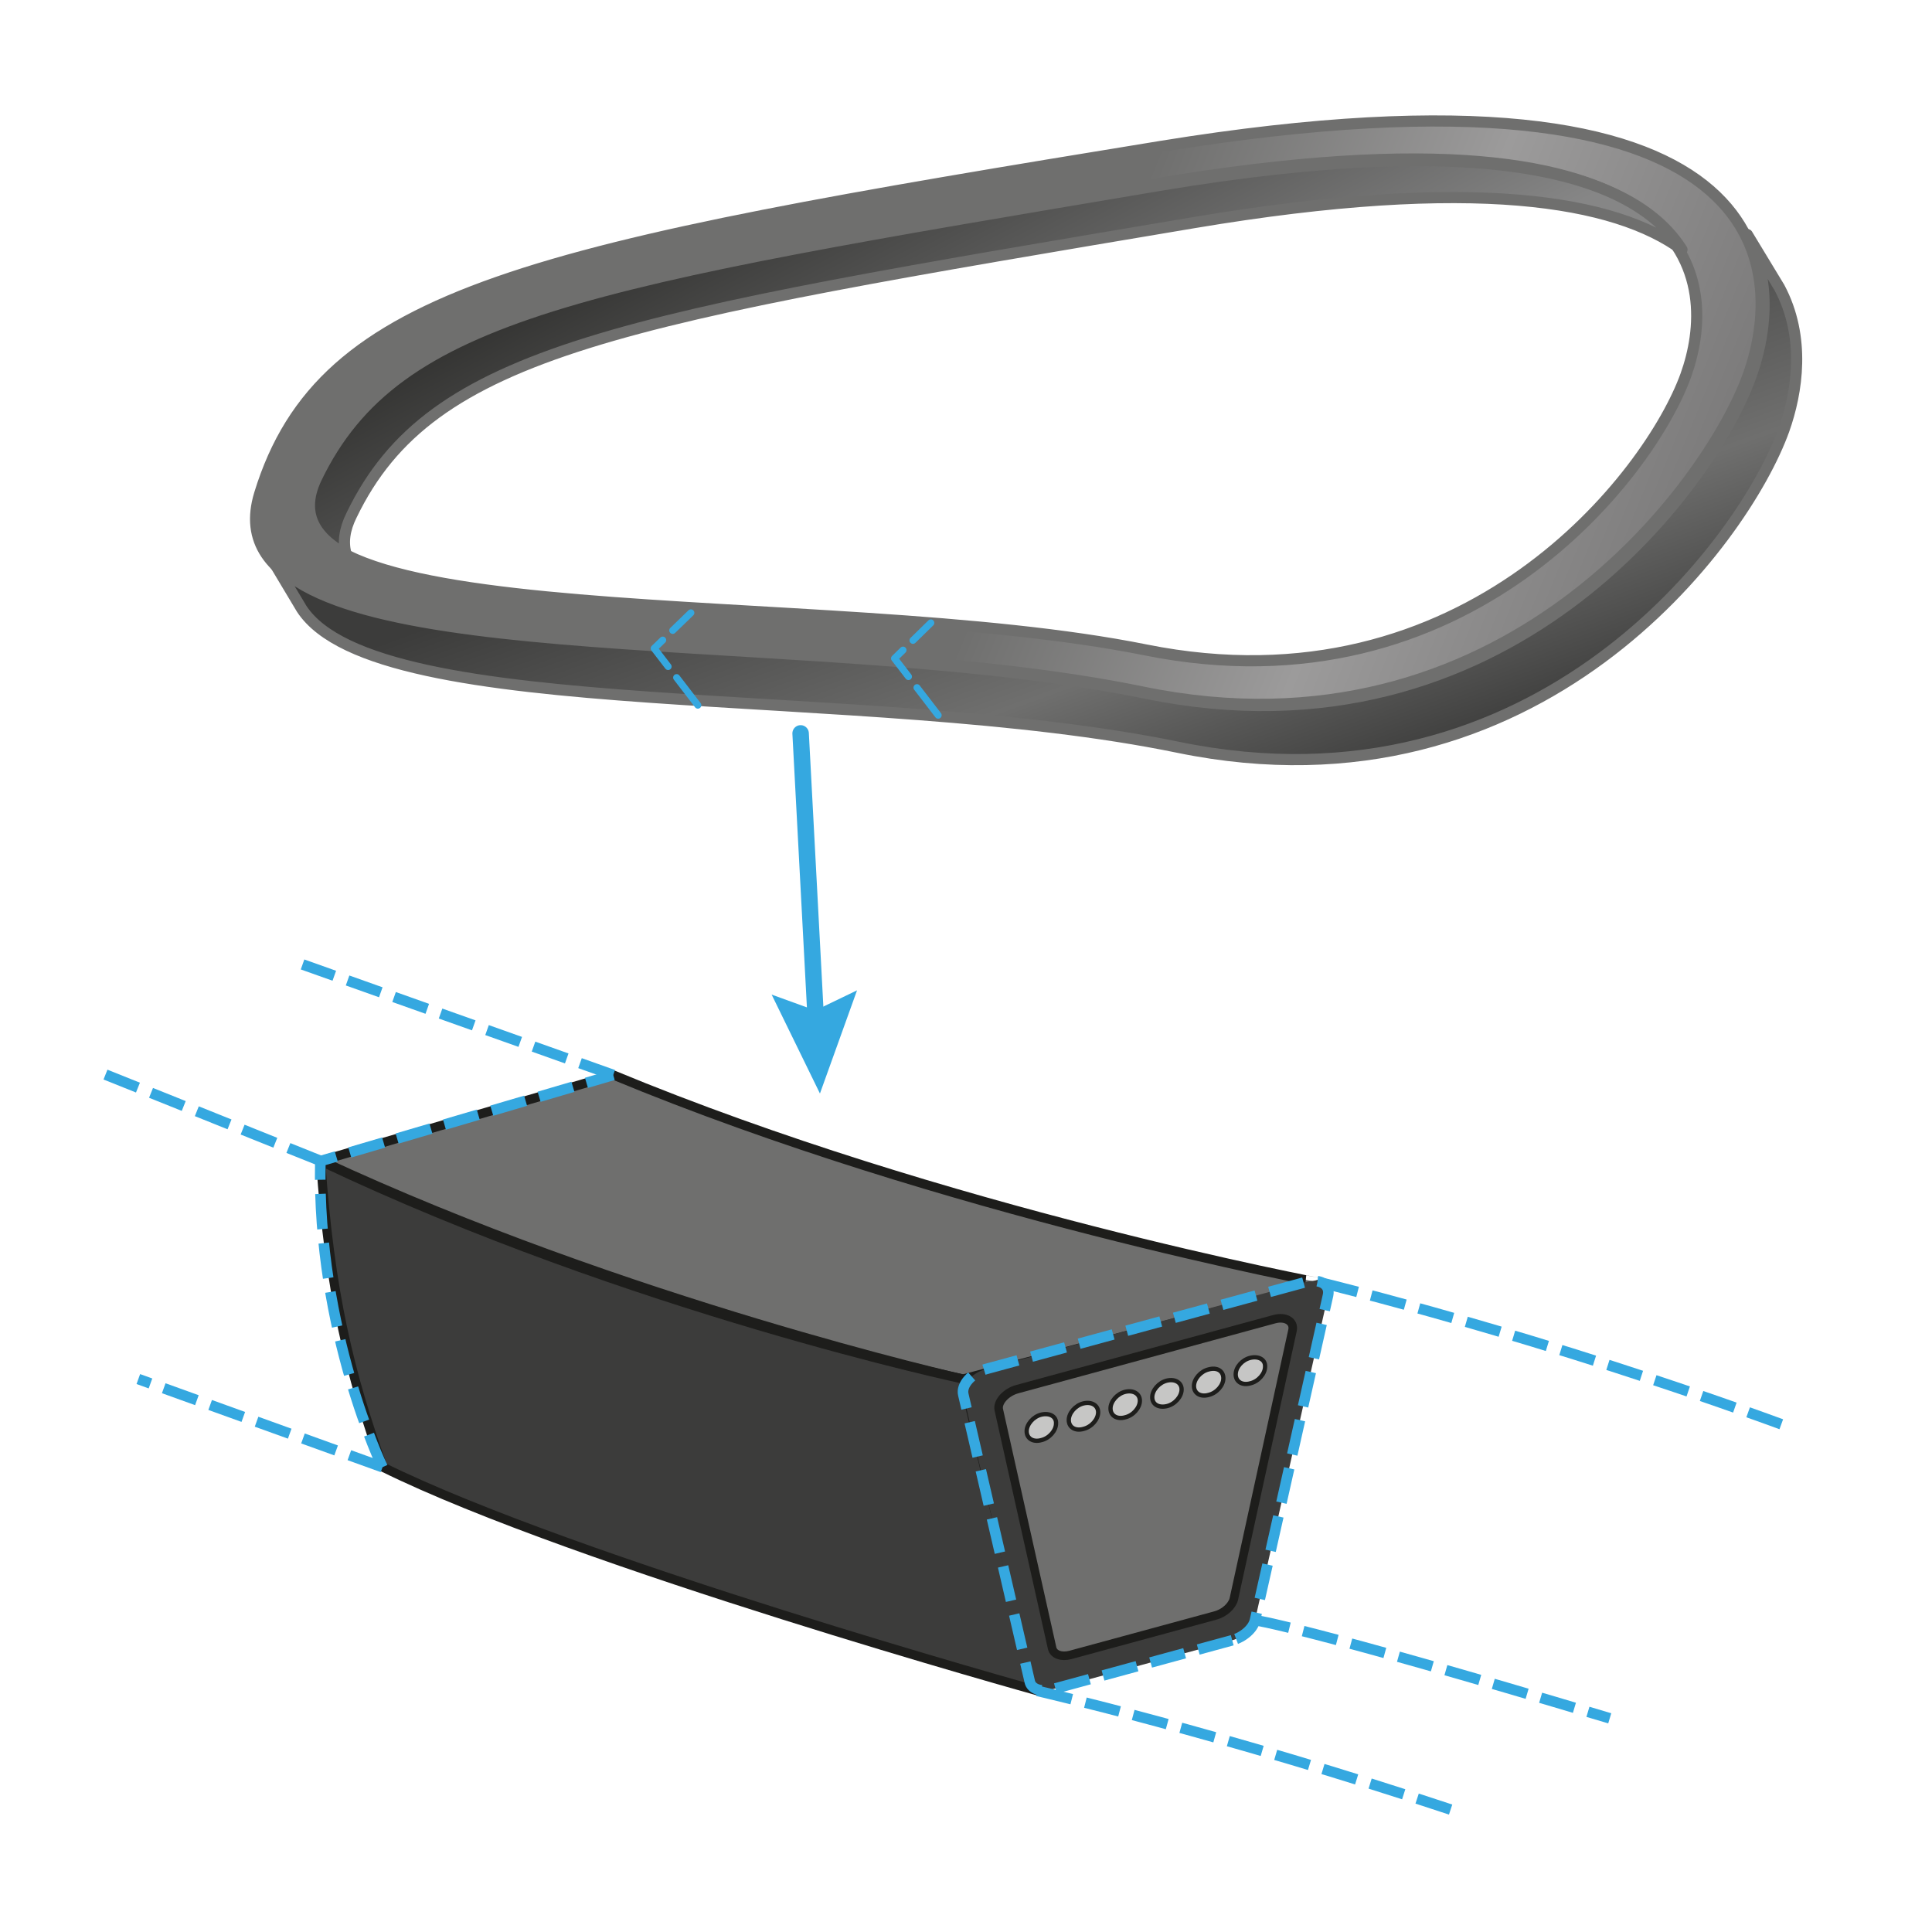 <?xml version="1.0" encoding="utf-8"?>
<!-- Generator: Adobe Illustrator 19.0.0, SVG Export Plug-In . SVG Version: 6.00 Build 0)  -->
<svg version="1.1" id="Camada_1" xmlns="http://www.w3.org/2000/svg" xmlns:xlink="http://www.w3.org/1999/xlink" x="0px" y="0px"
	 viewBox="-55 147 500 500" style="enable-background:new -55 147 500 500;" xml:space="preserve">
<style type="text/css">
	.st0{fill:url(#XMLID_3_);stroke:#6F6F6E;stroke-width:2.884;stroke-linecap:round;stroke-linejoin:round;stroke-miterlimit:10;}
	.st1{fill:url(#XMLID_4_);stroke:#6F6F6E;stroke-width:2.884;stroke-linecap:round;stroke-linejoin:round;stroke-miterlimit:10;}
	.st2{fill:url(#XMLID_5_);stroke:#6F6F6E;stroke-width:2.884;stroke-linecap:round;stroke-linejoin:round;stroke-miterlimit:10;}
	
		.st3{fill:none;stroke:#35A8E0;stroke-width:1.802;stroke-linecap:round;stroke-linejoin:round;stroke-miterlimit:10;stroke-dasharray:9.009,3.603;}
	.st4{fill:#6F6F6E;stroke:#1D1D1B;stroke-width:2.376;stroke-linecap:round;stroke-linejoin:round;stroke-miterlimit:10;}
	.st5{fill:#3C3C3B;stroke:#1D1D1B;stroke-width:2.376;stroke-linecap:round;stroke-linejoin:round;stroke-miterlimit:10;}
	.st6{fill:#3C3C3B;stroke:#35A8E0;stroke-width:2.736;stroke-miterlimit:10;stroke-dasharray:9.121,3.648;}
	.st7{fill:#6F6F6E;stroke:#1D1D1B;stroke-width:2.22;stroke-miterlimit:10;}
	.st8{fill:#C6C6C5;stroke:#1D1D1B;stroke-width:1.11;stroke-miterlimit:10;}
	.st9{fill:none;stroke:#35A8E0;stroke-width:2.736;stroke-linejoin:round;stroke-miterlimit:10;stroke-dasharray:9.121,3.648;}
	.st10{fill:none;stroke:#35A8E0;stroke-width:4.262;stroke-linecap:round;stroke-linejoin:round;}
	.st11{fill:#35A8E0;}
</style>
<g id="XMLID_224_">
	
		<linearGradient id="XMLID_3_" gradientUnits="userSpaceOnUse" x1="226.334" y1="256.325" x2="480.08" y2="432.142" gradientTransform="matrix(0.976 -0.219 0.219 0.976 -58.687 50.654)">
		<stop  offset="0" style="stop-color:#6F6F6E"/>
		<stop  offset="0.27" style="stop-color:#9C9B9B"/>
		<stop  offset="0.388" style="stop-color:#8D8C8C"/>
		<stop  offset="0.797" style="stop-color:#5C5B5B"/>
		<stop  offset="1" style="stop-color:#494848"/>
	</linearGradient>
	<path id="XMLID_229_" class="st0" d="M245.4,184.9C82.8,211.4,28.4,222,12.2,274.8c-15.1,49.2,135.2,32.1,228.5,51.3
		c93.3,19.2,146.5-53.4,156.8-82.2C406.6,218.2,408,158.5,245.4,184.9z M381.3,244.1c-9.2,25.6-56.6,87.8-139.8,71.1
		c-83.2-16.7-235.9-2.9-215.6-44.9c20.7-42.9,69.5-50.7,218.1-75.7C389.1,170.2,389.5,221.2,381.3,244.1z"/>
	
		<linearGradient id="XMLID_4_" gradientUnits="userSpaceOnUse" x1="133.601" y1="163.018" x2="182.699" y2="288.239" gradientTransform="matrix(0.993 -0.116 0.116 0.993 1.833 7.493)">
		<stop  offset="0" style="stop-color:#1D1D1B"/>
		<stop  offset="1" style="stop-color:#868686"/>
	</linearGradient>
	<path id="XMLID_228_" class="st1" d="M36,280.3c20.7-42.9,69.5-50.7,218.1-75.7c72.6-12.2,109-5.6,126.2,7
		c-11.4-18-45.8-31.6-135.3-16.6C96.3,220,47.6,227.8,26.9,270.7c-4.2,8.8-0.9,15.1,7.7,19.8C33.7,287.5,34.1,284.1,36,280.3z"/>
	
		<linearGradient id="XMLID_5_" gradientUnits="userSpaceOnUse" x1="177.627" y1="268.223" x2="204.653" y2="382.634" gradientTransform="matrix(0.993 -0.116 0.116 0.993 1.833 7.493)">
		<stop  offset="0" style="stop-color:#3C3C3B"/>
		<stop  offset="0.607" style="stop-color:#6F6F6E"/>
		<stop  offset="1" style="stop-color:#40403F"/>
	</linearGradient>
	<path id="XMLID_227_" class="st2" d="M398.2,244.2C388,273,334.8,345.6,241.5,326.4c-81-16.6-204.8-6-226.3-35l0,0l7.9,13.2l0,0
		c19.8,30,145.2,19,226.8,35.8c93.3,19.2,146.5-53.4,156.8-82.2c3.4-9.6,5.7-23.9-1.2-36.8l-8.3-13.7
		C404,220.5,401.6,234.7,398.2,244.2z"/>
	<polyline id="XMLID_226_" class="st3" points="125.6,329.5 114.3,314.8 123.8,305.6 	"/>
	<polyline id="XMLID_225_" class="st3" points="187.8,332.1 176.5,317.4 185.9,308.2 	"/>
</g>
<g id="XMLID_204_">
	<path id="XMLID_223_" class="st4" d="M103.7,425.2l-75.6,22.2c78.7,36.7,166.1,56.5,166.1,56.5l93.2-24.8
		C287.5,479.1,189.5,460.8,103.7,425.2z"/>
	<path id="XMLID_222_" class="st5" d="M194.3,503.9c0,0-85.9-18.2-166.3-56.4l0,0c2.3,34,7.5,55.2,16.1,79.2
		c50,24.7,169.5,57.9,169.5,57.9L194.3,503.9z"/>
	<g id="XMLID_212_">
		<path id="XMLID_221_" class="st6" d="M263.9,571.5l-46.6,12.7c-2.9,0.8-5.4-0.1-5.8-2l-17.2-74.3c-0.6-2.5,2.2-5.6,5.9-6.6
			l82.7-22.5c3.7-1,6.4,0.6,5.8,3.4l-18.9,84.1C269.3,568.5,266.8,570.7,263.9,571.5z"/>
		<path id="XMLID_220_" class="st7" d="M259.5,565.1L222,575.3c-2.3,0.6-4.3-0.1-4.7-1.7l-13.8-61.7c-0.5-2,1.8-4.6,4.8-5.4
			l66.5-18.1c2.9-0.8,5.2,0.6,4.7,2.9l-15.2,69.6C263.8,562.7,261.8,564.5,259.5,565.1z"/>
		<g id="XMLID_213_">
			<path id="XMLID_219_" class="st8" d="M218.3,515.4c0,1.8-1.7,3.8-3.8,4.3c-2.1,0.6-3.8-0.4-3.8-2.3c0-1.8,1.7-3.8,3.8-4.3
				C216.7,512.6,218.4,513.6,218.3,515.4z"/>
			<path id="XMLID_218_" class="st8" d="M229.2,512.5c0,1.8-1.7,3.8-3.8,4.3c-2.1,0.6-3.8-0.4-3.8-2.3c0-1.8,1.7-3.8,3.8-4.3
				S229.2,510.7,229.2,512.5z"/>
			<path id="XMLID_217_" class="st8" d="M240,509.5c0,1.8-1.7,3.8-3.8,4.3c-2.1,0.6-3.8-0.4-3.8-2.3c0-1.8,1.7-3.8,3.8-4.3
				C238.3,506.7,240,507.7,240,509.5z"/>
			<path id="XMLID_216_" class="st8" d="M250.8,506.6c0,1.8-1.7,3.8-3.8,4.3s-3.8-0.4-3.8-2.3c0-1.8,1.7-3.8,3.8-4.3
				S250.8,504.8,250.8,506.6z"/>
			<path id="XMLID_215_" class="st8" d="M261.6,503.7c0,1.8-1.7,3.8-3.8,4.3c-2.1,0.6-3.8-0.4-3.8-2.3c0-1.8,1.7-3.8,3.8-4.3
				C260,500.8,261.6,501.8,261.6,503.7z"/>
			<path id="XMLID_214_" class="st8" d="M272.4,500.7c0,1.8-1.7,3.8-3.8,4.3c-2.1,0.6-3.8-0.4-3.8-2.3s1.7-3.8,3.8-4.3
				C270.8,497.9,272.5,498.9,272.4,500.7z"/>
		</g>
	</g>
	<path id="XMLID_211_" class="st9" d="M44,526.7c0,0-17-35.2-16.1-79.2c17.4-5.1,75.8-22.3,75.8-22.3"/>
	<path id="XMLID_210_" class="st9" d="M287.5,479.1c0,0,56,13.5,120.7,37.3"/>
	<path id="XMLID_209_" class="st9" d="M213.5,584.6c0,0,47.4,10.9,108.4,31.2"/>
	<line id="XMLID_208_" class="st9" x1="28.1" y1="447.5" x2="-27.7" y2="425.1"/>
	<line id="XMLID_207_" class="st9" x1="103.7" y1="425.2" x2="23.3" y2="396.6"/>
	<line id="XMLID_206_" class="st9" x1="44" y1="526.7" x2="-19.2" y2="503.9"/>
	<path id="XMLID_205_" class="st9" d="M269.8,566.3c0,0,12.1,1.5,91.8,25.4"/>
</g>
<g id="XMLID_249_">
	<g>
		<line class="st10" x1="152.2" y1="336.8" x2="156.2" y2="412.2"/>
		<g>
			<polygon class="st11" points="144.7,404.4 156,408.5 166.8,403.3 157.2,430 			"/>
		</g>
	</g>
</g>
</svg>

